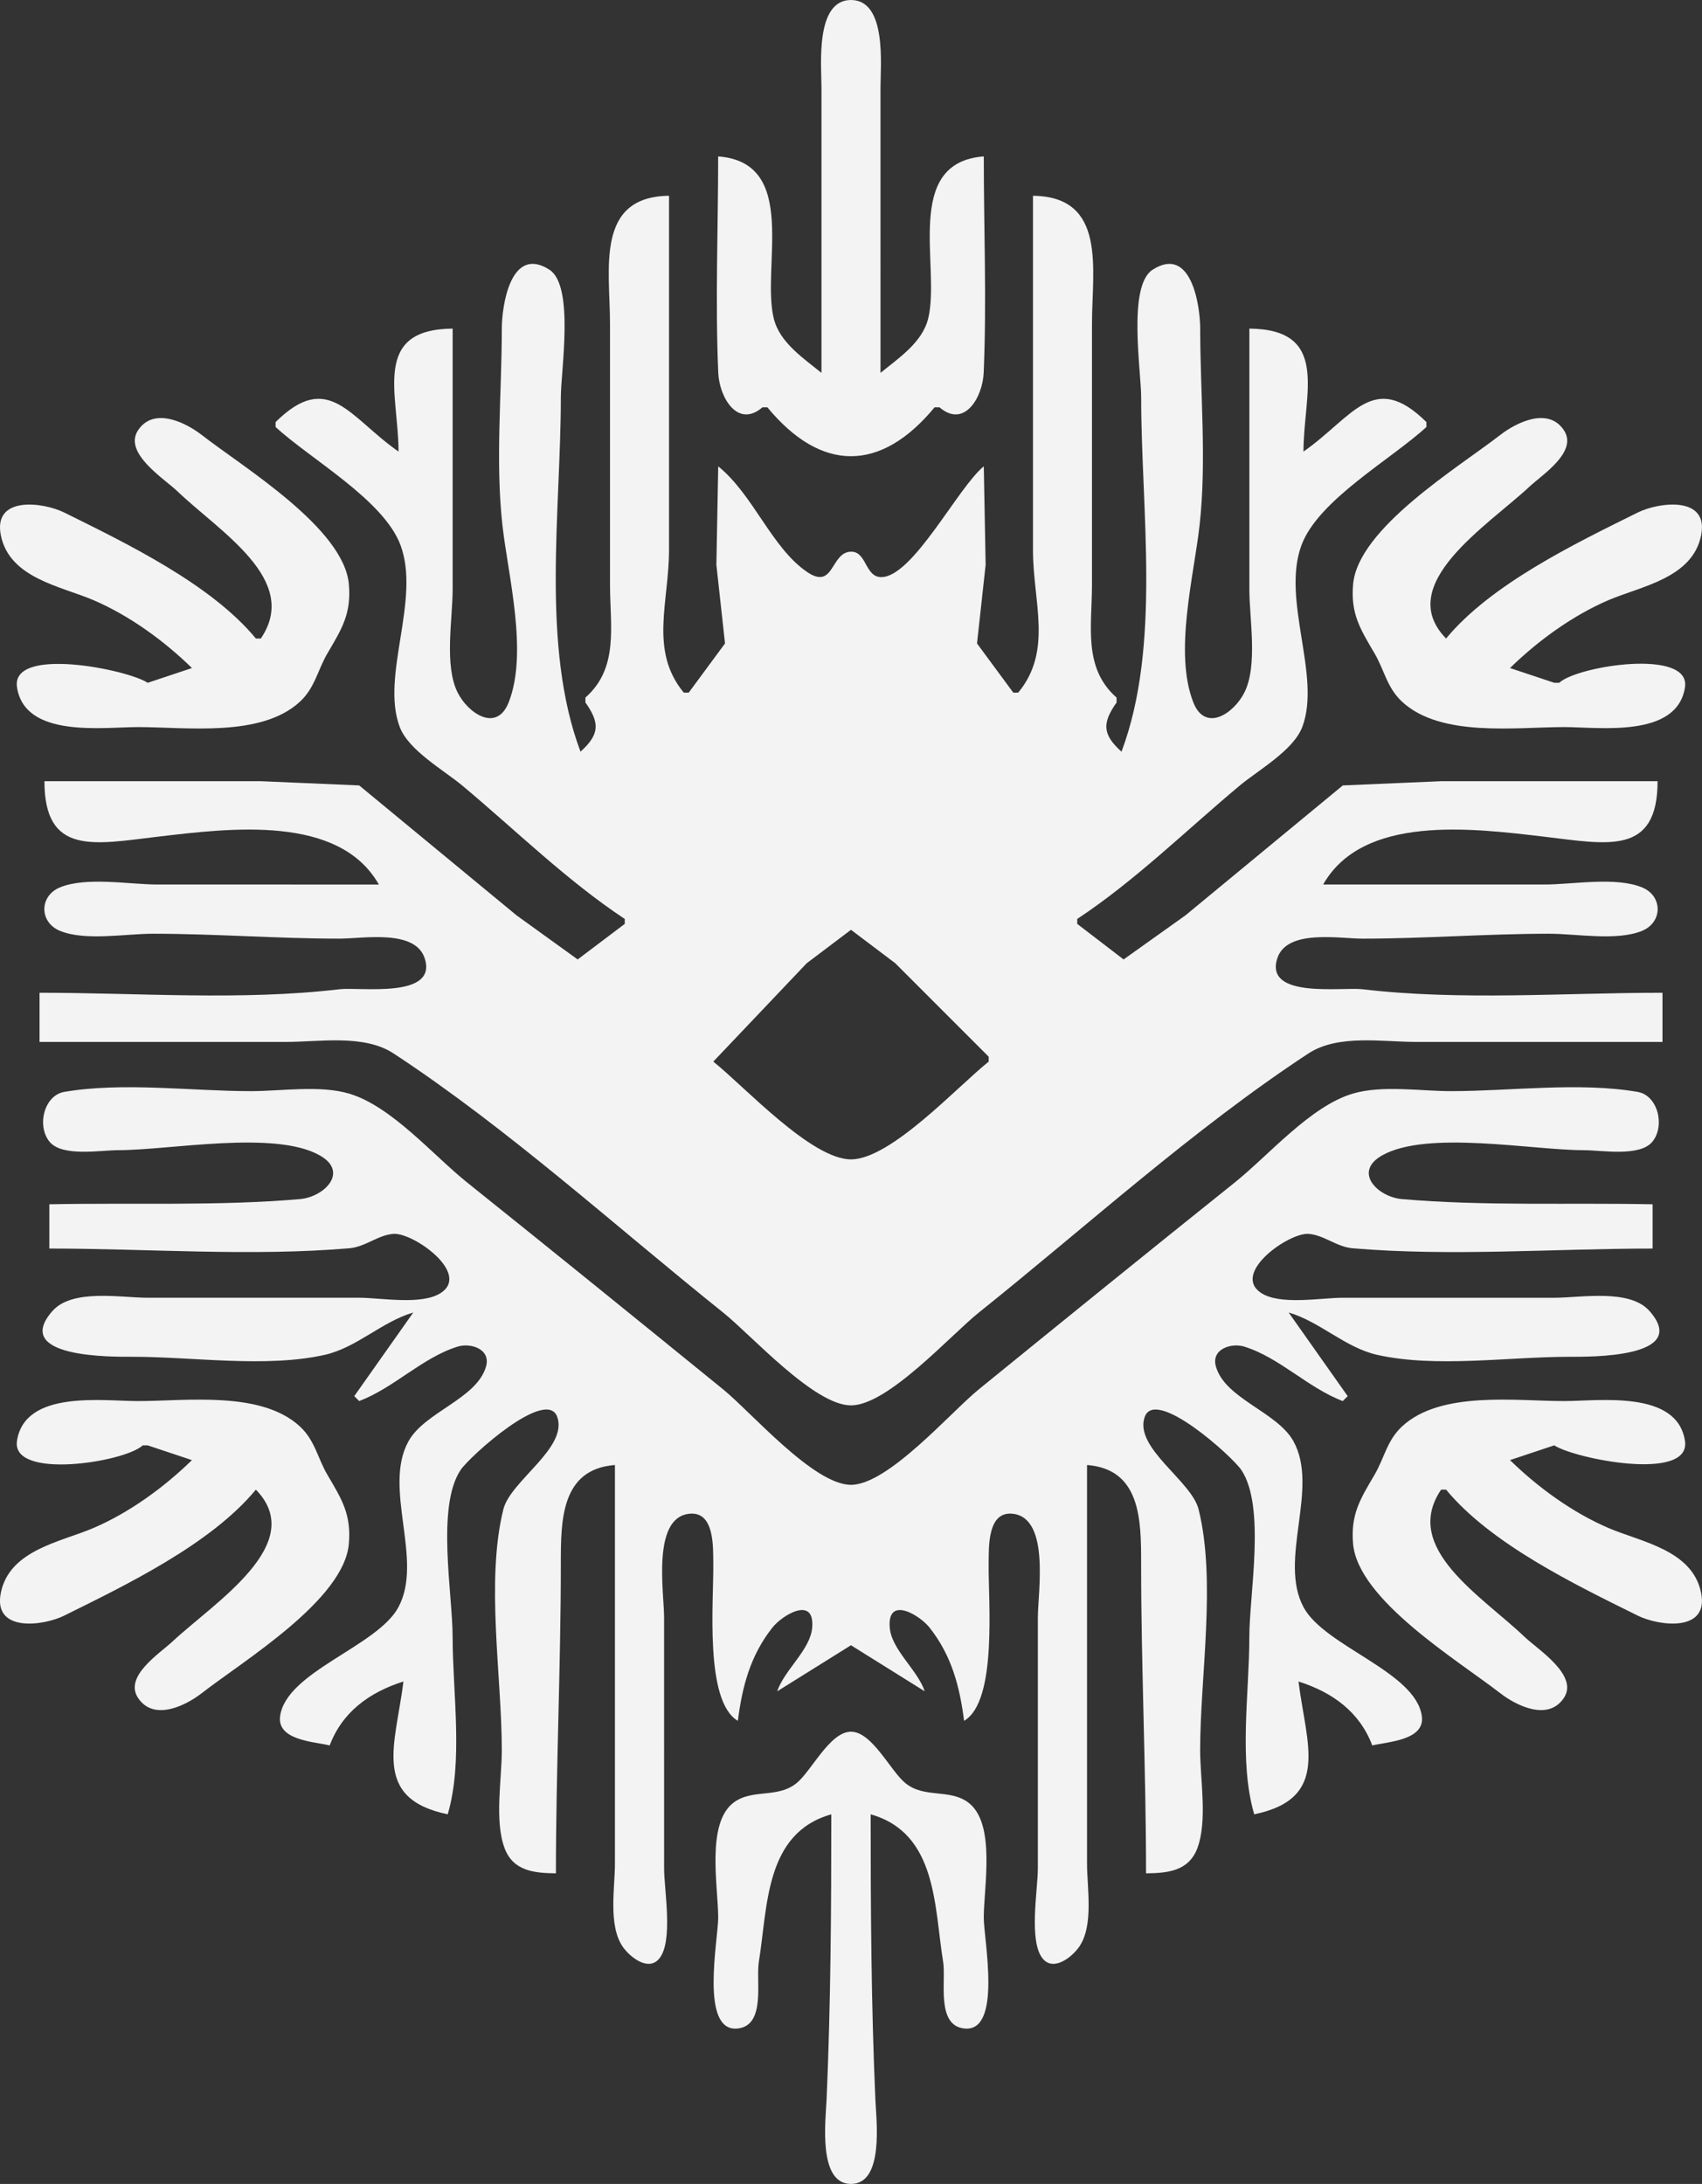 <?xml version="1.0" encoding="UTF-8" standalone="no"?>
<!-- Created with Inkscape (http://www.inkscape.org/) -->

<svg
   width="231.5mm"
   height="296.959mm"
   viewBox="0 0 231.5 296.959"
   version="1.1"
   id="svg5"
   xml:space="preserve"
   sodipodi:docname="ENJineLogo.svg"
   xmlns:inkscape="http://www.inkscape.org/namespaces/inkscape"
   xmlns:sodipodi="http://sodipodi.sourceforge.net/DTD/sodipodi-0.dtd"
   xmlns="http://www.w3.org/2000/svg"
   xmlns:svg="http://www.w3.org/2000/svg"><rect x="0" y="0" width="231.5" height="296.959" fill="#333333" stroke="none"/><sodipodi:namedview
     id="namedview7"
     pagecolor="#505050"
     bordercolor="#ffffff"
     borderopacity="1"
     inkscape:showpageshadow="0"
     inkscape:pageopacity="0"
     inkscape:pagecheckerboard="1"
     inkscape:deskcolor="#505050"
     inkscape:document-units="mm"
     showgrid="false"
     inkscape:zoom="7.1410774"
     inkscape:cx="208.44194"
     inkscape:cy="530.73224"
     inkscape:window-width="5120"
     inkscape:window-height="1377"
     inkscape:window-x="-8"
     inkscape:window-y="1072"
     inkscape:window-maximized="1"
     inkscape:current-layer="layer1" /><defs
     id="defs2" /><g
     inkscape:label="Ebene 1"
     inkscape:groupmode="layer"
     id="layer1"
     transform="translate(-0.712,-0.226)"><path
       style="fill:#F3F3F3;stroke:none;stroke-width:0.669"
       d="m 112.442,50.927 c -2.452,-1.997 -5.663,-4.113 -6.477,-7.358 -1.745,-6.955 3.516,-21.237 -7.571,-22.075 0,9.782 -0.41,19.662 0.015,29.433 0.145,3.338 2.642,7.588 6.008,4.683 h 0.669 c 7.324,8.867 15.42,8.867 22.744,0 h 0.669 c 3.365,2.905 5.863,-1.345 6.008,-4.683 0.423,-9.772 0.015,-19.652 0.015,-29.433 -11.087,0.838 -5.826,15.12 -7.571,22.075 -0.813,3.245 -4.025,5.362 -6.477,7.358 V 12.129 c 0,-2.933 0.894,-11.903 -4.014,-11.903 -4.908,0 -4.014,8.969 -4.014,11.903 V 50.927 M 80.34,95.077 v 0.669 c 1.997,2.82 1.909,4.357 -0.669,6.689 -5.415,-14.417 -2.676,-32.723 -2.676,-48.164 0,-3.648 1.87,-15.174 -1.551,-17.371 -5.272,-3.386 -6.475,4.907 -6.477,8.006 -0.004,8.759 -0.891,18.055 0.086,26.757 0.773,6.882 3.513,17.287 0.848,24.066 -1.627,4.139 -5.513,1.5 -6.936,-1.323 C 61.103,90.716 62.279,84.414 62.279,80.36 V 66.313 44.907 C 51.232,45.006 54.92,53.804 54.92,61.63 48.22,56.966 45.401,50.498 38.197,57.617 v 0.669 c 4.764,4.388 14.696,9.912 16.989,16.057 2.777,7.445 -2.723,17.792 -0.107,24.722 1.211,3.208 5.99,5.871 8.538,8 7.237,6.047 14.204,12.909 22.075,18.115 v 0.669 l -6.406,4.837 -8.311,-5.994 L 49.568,107.023 36.19,106.45 H 6.756 c 0,10.158 6.8,8.562 15.386,7.549 9.942,-1.173 24.671,-3.032 30.102,6.499 H 34.183 22.142 c -3.85,0 -9.715,-1.096 -13.305,0.404 -2.79,1.165 -2.79,4.717 0,5.883 3.428,1.432 8.964,0.404 12.637,0.404 8.512,0 16.925,0.669 25.42,0.669 3.195,0 10.324,-1.334 11.598,2.712 1.729,5.489 -8.831,3.842 -11.598,4.168 -13.353,1.576 -27.357,0.478 -40.805,0.478 v 6.689 H 39.534 c 4.63,0 10.677,-1.084 14.717,1.568 15.664,10.282 30.184,23.515 44.819,35.224 3.843,3.074 12.376,12.624 17.392,12.624 5.016,0 13.549,-9.55 17.392,-12.624 14.635,-11.708 29.155,-24.942 44.819,-35.224 4.04,-2.652 10.086,-1.568 14.717,-1.568 h 33.447 v -6.689 c -13.448,0 -27.452,1.098 -40.805,-0.478 -2.767,-0.326 -13.327,1.321 -11.598,-4.168 1.274,-4.046 8.403,-2.712 11.598,-2.712 8.495,0 16.908,-0.669 25.42,-0.669 3.672,0 9.209,1.028 12.636,-0.404 2.79,-1.165 2.79,-4.717 0,-5.883 -3.59,-1.499 -9.456,-0.404 -13.305,-0.404 h -12.041 -18.061 c 5.431,-9.531 20.16,-7.671 30.102,-6.499 8.586,1.013 15.386,2.609 15.386,-7.549 h -29.433 l -13.379,0.574 -21.406,17.669 -8.413,5.994 -6.304,-4.837 v -0.669 c 7.871,-5.206 14.838,-12.068 22.075,-18.115 2.547,-2.129 7.327,-4.792 8.538,-8 2.616,-6.93 -2.884,-17.277 -0.108,-24.722 2.293,-6.146 12.225,-11.669 16.989,-16.057 v -0.669 c -7.204,-7.119 -10.023,-0.651 -16.723,4.014 0,-7.827 3.689,-16.624 -7.358,-16.723 v 21.406 14.048 c 0,4.053 1.175,10.355 -0.687,14.047 -1.423,2.822 -5.309,5.461 -6.936,1.323 -2.664,-6.779 0.079,-17.184 0.848,-24.066 0.977,-8.703 0.09,-17.998 0.086,-26.757 -0.001,-3.099 -1.205,-11.392 -6.477,-8.006 -3.42,2.197 -1.551,13.723 -1.551,17.371 0,15.44 2.739,33.747 -2.676,48.164 -2.578,-2.333 -2.666,-3.869 -0.669,-6.689 v -0.669 c -4.587,-4.04 -3.345,-9.728 -3.345,-15.386 V 44.238 c 0,-7.377 2.053,-17.273 -8.027,-17.392 v 48.164 c 0,7.104 2.715,13.678 -2.007,19.399 h -0.669 l -4.935,-6.689 1.173,-10.703 -0.251,-13.379 c -3.503,2.825 -9.639,15.058 -13.949,15.061 -2.217,0.001 -1.97,-3.498 -4.112,-3.458 -2.805,0.055 -2.256,5.295 -5.985,2.751 -4.819,-3.288 -7.306,-10.507 -12.076,-14.354 l -0.25,13.379 1.173,10.703 -4.935,6.689 H 93.717 C 88.996,88.686 91.71,82.113 91.71,75.009 V 26.845 c -10.08,0.119 -8.027,10.016 -8.027,17.392 v 35.454 c 0,5.658 1.242,11.346 -3.345,15.386 M 36.188,87.05 h -0.669 C 29.404,79.651 17.94,74.119 9.431,69.909 6.619,68.519 -0.254,67.587 0.826,73.003 1.994,78.862 9.029,79.941 13.444,81.838 c 4.901,2.106 9.591,5.525 13.379,9.225 l -6.02,2.007 C 18.036,91.244 2.153,88.045 3.027,93.689 c 1.074,6.938 11.668,5.401 16.438,5.401 6.588,0 16.764,1.432 22.035,-3.444 2.062,-1.908 2.402,-4.287 3.755,-6.59 1.943,-3.306 3.253,-5.367 2.911,-9.365 -0.655,-7.639 -14.305,-15.885 -20.005,-20.314 -2.198,-1.707 -6.532,-3.859 -8.665,-0.656 -2.06,3.094 3.543,6.586 5.32,8.285 5.816,5.565 16.798,12.072 11.372,20.042 m 176.6,6.02 h -0.669 L 206.098,91.063 c 3.788,-3.699 8.477,-7.119 13.379,-9.225 4.416,-1.897 11.45,-2.975 12.618,-8.836 1.08,-5.416 -5.793,-4.484 -8.604,-3.093 -8.51,4.21 -19.974,9.742 -26.089,17.14 -7.172,-7.345 5.652,-15.338 11.372,-20.677 1.72,-1.606 6.604,-4.718 4.651,-7.651 -2.133,-3.204 -6.467,-1.052 -8.665,0.656 -5.701,4.428 -19.35,12.674 -20.005,20.314 -0.343,3.998 0.968,6.059 2.911,9.365 1.354,2.304 1.693,4.683 3.755,6.59 5.271,4.876 15.448,3.444 22.036,3.444 4.77,0 15.364,1.537 16.438,-5.401 0.826,-5.337 -14.64,-2.93 -17.107,-0.619 m -77.597,50.839 v 0.669 c -4.158,3.3 -13.307,13.293 -18.73,13.293 -5.423,0 -14.573,-9.993 -18.73,-13.293 l 12.71,-13.379 6.02,-4.544 6.02,4.544 12.71,12.71 M 7.424,163.978 v 6.02 c 13.447,0 27.411,1.098 40.805,-0.04 2.189,-0.186 3.92,-1.824 6.02,-1.958 2.675,-0.171 10.441,5.311 6.473,8 -2.576,1.747 -8.166,0.687 -11.156,0.687 H 20.802 c -3.664,0 -10.269,-1.268 -12.975,1.822 -5.607,6.403 8.239,6.205 10.968,6.205 8.183,0 18.102,1.53 26.089,-0.264 4.355,-0.977 7.739,-4.491 12.041,-5.757 l -8.027,11.372 0.669,0.669 c 4.725,-1.789 8.576,-5.9 13.379,-7.4 1.779,-0.556 4.555,0.324 3.875,2.702 -1.261,4.408 -8.328,6.157 -10.546,10.163 -3.544,6.402 2.094,16.119 -1.375,22.57 -2.876,5.35 -15.281,8.76 -16.089,14.824 -0.435,3.276 4.634,3.457 6.742,3.967 1.731,-4.565 5.403,-7.22 10.034,-8.696 -1.026,8.416 -4.44,15.897 6.02,18.061 2.136,-7.225 0.669,-16.558 0.669,-24.082 0,-5.888 -2.242,-17.706 1.072,-22.718 1.223,-1.848 11.757,-11.351 13.168,-7.202 1.429,4.202 -6.374,8.658 -7.338,12.528 -2.426,9.739 -0.213,22.727 -0.213,32.778 0,3.955 -1.032,9.64 0.404,13.366 1.189,3.083 4.094,3.323 6.955,3.357 0,-14.072 0.669,-28.11 0.669,-42.143 0,-5.781 0.002,-12.823 7.358,-13.379 v 54.184 c 0,3.357 -0.937,8.431 1.072,11.332 0.93,1.342 3.431,3.392 4.929,1.63 1.975,-2.323 0.687,-9.383 0.687,-12.293 V 220.168 c 0,-3.381 -1.674,-13.452 3.345,-14.101 3.545,-0.457 3.317,4.553 3.347,6.742 0.071,5.031 -1.228,18.736 3.342,21.406 0.597,-4.702 1.706,-8.902 4.711,-12.696 1.304,-1.647 5.744,-4.386 5.402,0 -0.237,3.034 -3.768,5.737 -4.762,8.683 l 10.034,-6.264 10.034,6.264 c -0.993,-2.946 -4.525,-5.649 -4.762,-8.683 -0.343,-4.386 4.097,-1.647 5.402,0 3.005,3.795 4.114,7.994 4.711,12.696 4.57,-2.67 3.272,-16.375 3.342,-21.406 0.032,-2.189 -0.198,-7.2 3.347,-6.742 5.019,0.649 3.345,10.719 3.345,14.101 v 34.116 c 0,2.91 -1.287,9.971 0.687,12.293 1.498,1.763 4,-0.288 4.929,-1.63 2.01,-2.902 1.072,-7.976 1.072,-11.332 v -54.184 c 7.356,0.556 7.358,7.598 7.358,13.379 0,14.033 0.669,28.071 0.669,42.143 2.861,-0.032 5.766,-0.274 6.955,-3.357 1.435,-3.726 0.404,-9.411 0.404,-13.366 0,-10.051 2.213,-23.039 -0.213,-32.778 -0.964,-3.87 -8.767,-8.326 -7.338,-12.528 1.411,-4.148 11.945,5.354 13.168,7.202 3.314,5.012 1.072,16.83 1.072,22.718 0,7.524 -1.467,16.857 0.669,24.082 10.461,-2.165 7.046,-9.645 6.02,-18.061 4.631,1.476 8.303,4.131 10.034,8.696 2.108,-0.51 7.178,-0.691 6.742,-3.967 -0.807,-6.064 -13.212,-9.473 -16.089,-14.824 -3.469,-6.451 2.169,-16.168 -1.375,-22.57 -2.218,-4.006 -9.285,-5.755 -10.546,-10.163 -0.68,-2.379 2.096,-3.258 3.875,-2.702 4.802,1.5 8.653,5.612 13.379,7.4 l 0.669,-0.669 -8.027,-11.372 c 4.302,1.266 7.686,4.78 12.041,5.757 7.986,1.793 17.905,0.264 26.089,0.264 2.729,0 16.575,0.198 10.968,-6.205 -2.706,-3.091 -9.311,-1.822 -12.975,-1.822 h -28.764 c -2.99,0 -8.58,1.06 -11.156,-0.687 -3.968,-2.689 3.798,-8.17 6.473,-8 2.101,0.134 3.832,1.772 6.02,1.958 13.394,1.138 27.358,0.04 40.805,0.04 v -6.02 c -11.175,-0.231 -22.975,0.264 -34.116,-0.709 -3.238,-0.282 -6.722,-3.677 -2.634,-5.962 6.127,-3.426 20.39,-0.687 27.384,-0.687 2.399,0 7.633,0.953 9.346,-1.165 1.738,-2.148 0.747,-6.29 -2.028,-6.763 -7.993,-1.362 -17.267,-0.099 -25.38,-0.099 -4.143,0 -9.385,-0.849 -13.379,0.344 -5.762,1.72 -11.411,8.384 -16.055,12.098 -11.637,9.311 -23.218,18.703 -34.785,28.103 -3.828,3.111 -12.327,12.985 -17.392,12.985 -5.065,0 -13.565,-9.875 -17.392,-12.985 -11.567,-9.399 -23.147,-18.792 -34.785,-28.103 -4.644,-3.715 -10.293,-10.378 -16.054,-12.098 -3.994,-1.193 -9.235,-0.344 -13.379,-0.344 -8.114,0 -17.387,-1.263 -25.38,0.099 -2.774,0.473 -3.765,4.615 -2.027,6.763 1.713,2.118 6.948,1.165 9.347,1.165 6.994,0 21.257,-2.739 27.384,0.687 4.088,2.285 0.604,5.68 -2.634,5.962 -11.14,0.972 -22.941,0.478 -34.116,0.709 m 12.71,32.778 h 0.669 l 6.02,2.007 c -3.788,3.699 -8.477,7.119 -13.379,9.225 -4.415,1.897 -11.45,2.976 -12.618,8.836 -1.08,5.416 5.793,4.484 8.605,3.093 8.51,-4.21 19.974,-9.742 26.089,-17.14 7.172,7.345 -5.652,15.338 -11.372,20.677 -1.72,1.606 -6.604,4.718 -4.651,7.651 2.133,3.204 6.467,1.052 8.665,-0.656 5.701,-4.428 19.35,-12.674 20.005,-20.314 0.343,-3.998 -0.968,-6.059 -2.911,-9.365 -1.354,-2.304 -1.693,-4.683 -3.755,-6.59 -5.271,-4.876 -15.448,-3.444 -22.035,-3.444 -4.77,0 -15.364,-1.537 -16.438,5.401 -0.826,5.337 14.641,2.931 17.107,0.619 m 176.6,6.02 h 0.669 c 6.115,7.398 17.579,12.931 26.089,17.14 2.812,1.391 9.684,2.323 8.604,-3.093 -1.168,-5.86 -8.202,-6.939 -12.618,-8.836 -4.901,-2.106 -9.591,-5.525 -13.379,-9.225 l 6.02,-2.007 c 2.767,1.826 18.649,5.025 17.776,-0.619 -1.074,-6.938 -11.668,-5.401 -16.438,-5.401 -6.588,0 -16.764,-1.432 -22.035,3.444 -2.062,1.908 -2.401,4.287 -3.755,6.59 -1.943,3.307 -3.253,5.367 -2.911,9.365 0.655,7.639 14.305,15.885 20.005,20.314 2.198,1.707 6.532,3.859 8.665,0.656 2.06,-3.094 -3.543,-6.586 -5.32,-8.285 -5.816,-5.565 -16.798,-12.072 -11.372,-20.042 m -82.948,44.15 c 0,12.967 -0.079,25.875 -0.643,38.798 -0.121,2.768 -1.21,11.461 3.319,11.461 4.529,0 3.44,-8.693 3.319,-11.461 -0.566,-12.923 -0.643,-25.832 -0.643,-38.798 9.072,2.553 8.639,12.603 9.861,20.068 0.417,2.549 -0.992,8.623 2.859,9.053 5.215,0.583 2.666,-12.103 2.666,-15.074 0,-4.166 1.672,-12.826 -2.106,-15.651 -2.545,-1.902 -5.944,-0.536 -8.537,-2.623 -2.04,-1.642 -4.531,-7.007 -7.418,-7.007 -2.887,0 -5.378,5.366 -7.418,7.007 -2.594,2.087 -5.992,0.721 -8.537,2.623 -3.778,2.825 -2.106,11.485 -2.106,15.651 0,2.971 -2.549,15.657 2.666,15.074 3.851,-0.431 2.442,-6.504 2.859,-9.053 1.222,-7.465 0.789,-17.515 9.861,-20.068 z"
       id="path179" /></g></svg>
